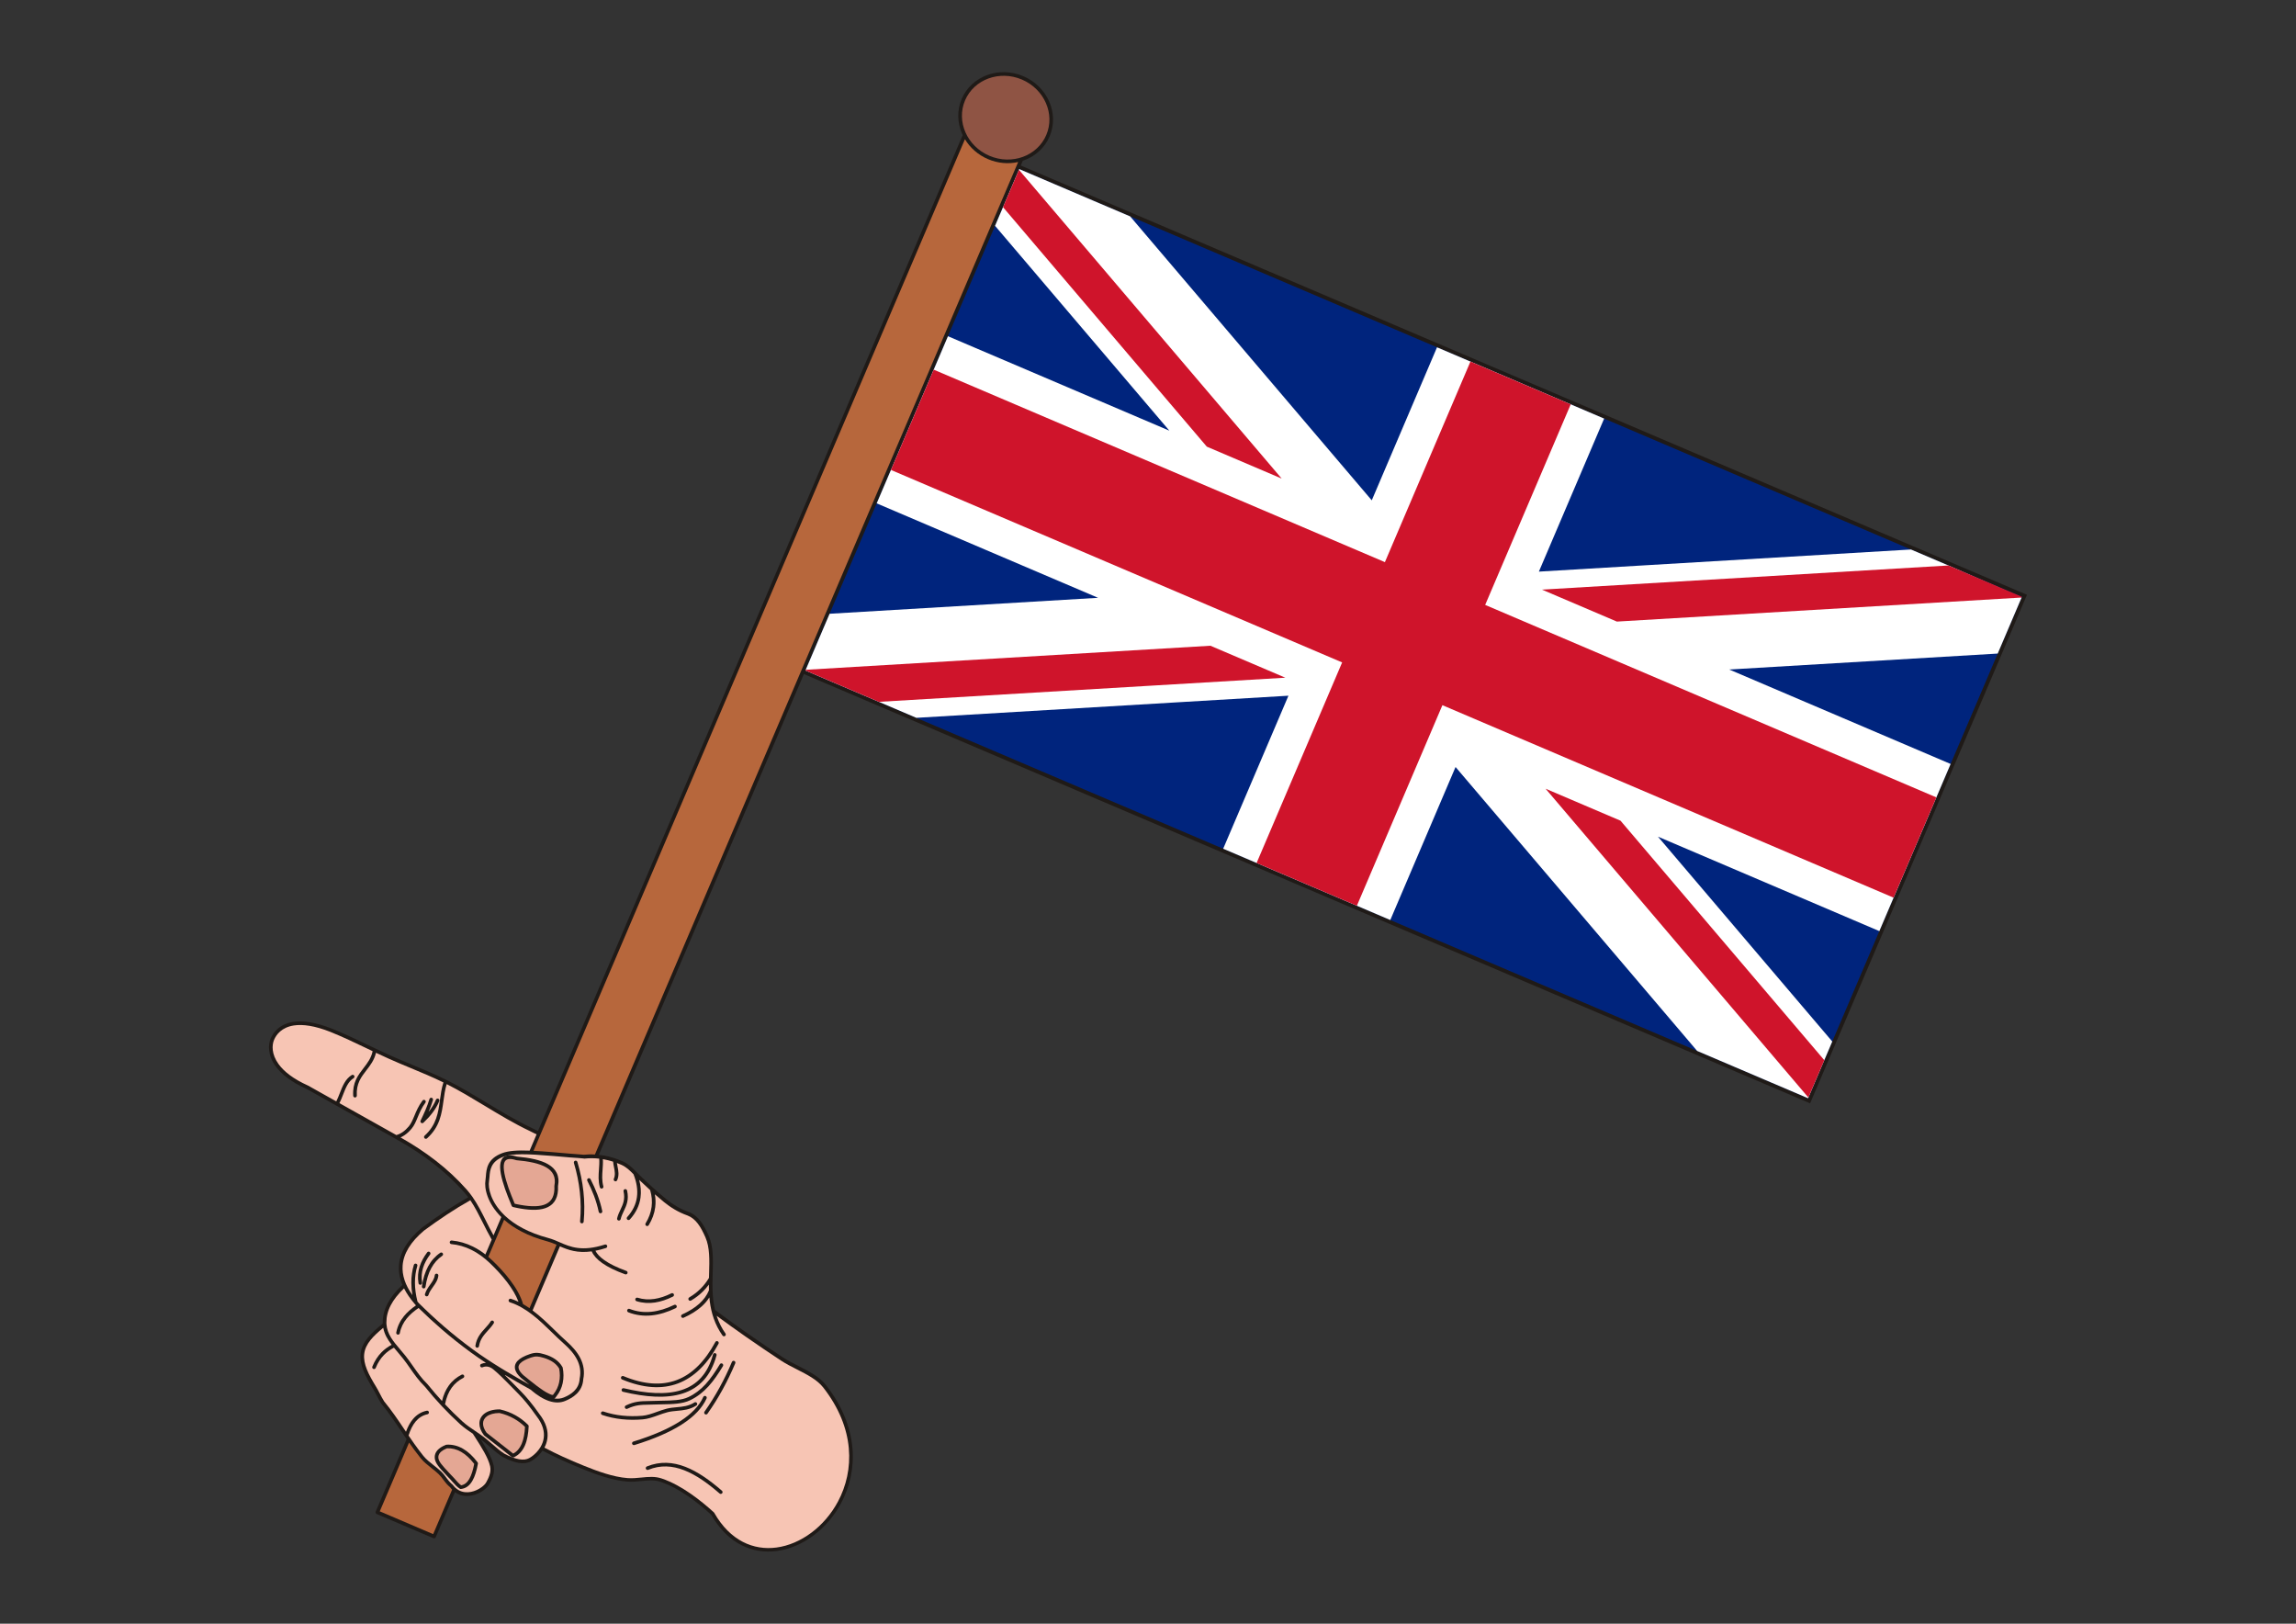 <?xml version='1.0' encoding='utf-8'?>
<svg xmlns="http://www.w3.org/2000/svg" width="297mm" height="210mm"  
     style="shape-rendering:geometricPrecision; text-rendering:geometricPrecision; image-rendering:optimizeQuality; fill-rule:evenodd; clip-rule:evenodd" viewBox="0 0 297 210" preserveAspectRatio="xMidYMid meet"><rect x="0" y="0" width="297" height="210" fill="#333333" stroke="none"/> <defs> <style type="text/css">  .fil6 {fill:white} .fil5 {fill:#00247D} .fil7 {fill:#CF142B} .fil0 {fill:#1F1A17;fill-rule:nonzero} .fil1 {fill:#8F5444;fill-rule:nonzero} .fil3 {fill:#B7673C;fill-rule:nonzero} .fil2 {fill:#F7C5B4;fill-rule:nonzero} .fil4 {fill:#E4A794;fill-rule:nonzero}  </style> </defs> <g id="Warstwa_x0020_1">  <g id="_289806536"> <path id="_110498088" class="fil0" d="M132.375 9.857c1.567,0.668 2.731,1.872 3.346,3.279 0.617,1.411 0.683,3.025 0.051,4.507 -0.633,1.483 -1.843,2.553 -3.289,3.084 -0.06,0.022 -0.12,0.043 -0.18,0.063l-0.086 0.201 -0.178 0.417 130.161 55.518 -28.053 65.77 -130.161 -55.518 -26.523 62.182c0.228,0.023 0.453,0.055 0.675,0.094 0.834,0.147 1.635,0.403 2.409,0.743 0.733,0.322 1.235,0.822 1.758,1.354 0.003,0.003 0.006,0.006 0.009,0.01l0.033 0.033c0.141,0.144 0.285,0.29 0.435,0.435 0.513,0.494 1.056,1.008 1.629,1.528 0.571,0.518 1.166,1.036 1.782,1.537 0.402,0.327 0.835,0.636 1.311,0.915 0.473,0.277 0.993,0.525 1.572,0.732 0.006,0.002 0.012,0.005 0.018,0.007 0.631,0.243 1.122,0.658 1.535,1.195 0.405,0.527 0.733,1.167 1.045,1.875 0.617,1.397 0.568,3.071 0.517,4.85 -0.006,0.218 -0.013,0.438 -0.018,0.659l0 0.004 0 0.001c-0.012,0.514 -0.017,1.034 -0.001,1.555 0,0.004 0.001,0.008 0.001,0.013 0.015,0.444 0.046,0.889 0.103,1.33 0.051,0.397 0.121,0.794 0.216,1.19 1.404,1.046 2.829,2.072 4.273,3.08 1.472,1.029 2.967,2.041 4.48,3.038 0.616,0.406 1.324,0.766 2.033,1.127 1.355,0.689 2.71,1.378 3.567,2.466l-0.001 0 0.001 0.001c4.298,5.49 4.167,11.127 1.968,15.255 -0.903,1.695 -2.155,3.136 -3.592,4.207 -1.441,1.074 -3.071,1.779 -4.726,1.999 -3.125,0.416 -6.325,-0.892 -8.497,-4.687 -0.806,-0.733 -1.813,-1.581 -2.929,-2.353 -1.123,-0.777 -2.358,-1.477 -3.611,-1.903 -0.798,-0.272 -1.606,-0.19 -2.453,-0.105 -0.594,0.06 -1.207,0.121 -1.862,0.073 -0.979,-0.072 -2.011,-0.312 -3.001,-0.615 -0.982,-0.301 -1.92,-0.664 -2.719,-0.986 -0.957,-0.386 -1.895,-0.785 -2.807,-1.203 -0.844,-0.387 -1.66,-0.786 -2.442,-1.201 -0.287,0.42 -0.632,0.764 -0.959,1.021 -0.19,0.15 -0.376,0.272 -0.541,0.363 -0.433,0.238 -0.962,0.305 -1.587,0.201 -0.593,-0.099 -1.277,-0.354 -2.053,-0.766 -0.01,-0.004 -0.019,-0.009 -0.028,-0.015 -0.599,-0.385 -1.135,-0.852 -1.673,-1.319 -0.349,-0.304 -0.7,-0.609 -1.052,-0.88 -0.038,-0.03 -0.077,-0.059 -0.116,-0.088 0.782,1.238 1.461,2.391 1.694,3.42 0.219,0.968 -0.261,1.856 -0.552,2.394l-0.005 0.009c-0.134,0.247 -0.387,0.521 -0.716,0.766 -0.421,0.313 -0.976,0.586 -1.573,0.702 -0.608,0.118 -1.261,0.075 -1.865,-0.252 -0.1,-0.054 -0.198,-0.116 -0.294,-0.185l-2.486 5.829c-0.051,0.119 -0.188,0.175 -0.307,0.124l-7.337 -3.129c-0.119,-0.051 -0.175,-0.189 -0.124,-0.308l3.997 -9.37c-0.066,-0.097 -0.132,-0.194 -0.198,-0.29l-0.008 -0.011c-0.154,-0.227 -0.307,-0.455 -0.46,-0.682 -0.814,-1.21 -1.628,-2.419 -2.606,-3.609l0 -0c-0.006,-0.007 -0.011,-0.015 -0.017,-0.023 -0.232,-0.363 -0.417,-0.719 -0.598,-1.069 -0.152,-0.293 -0.302,-0.581 -0.47,-0.856 -0.483,-0.788 -0.919,-1.548 -1.217,-2.295 -0.304,-0.764 -0.462,-1.509 -0.373,-2.245 0.091,-0.753 0.42,-1.41 0.941,-2.051 0.487,-0.599 1.141,-1.181 1.923,-1.815 -0.002,-0.042 -0.003,-0.084 -0.003,-0.126 -0.006,-0.82 0.191,-1.647 0.63,-2.483 0.414,-0.789 1.042,-1.585 1.915,-2.392 -0.359,-0.857 -0.508,-1.702 -0.447,-2.535 0.125,-1.69 1.112,-3.313 2.963,-4.869 0.004,-0.003 0.008,-0.006 0.012,-0.009l-0.001 -0.001c0.954,-0.701 1.947,-1.401 2.985,-2.086 0.964,-0.635 1.962,-1.252 2.996,-1.833 -0.171,-0.232 -0.351,-0.457 -0.543,-0.674 -1.211,-1.37 -2.541,-2.594 -3.967,-3.7 -1.429,-1.108 -2.953,-2.097 -4.548,-2.997l-0 0.001 -11.844 -6.642c-2.049,-0.919 -3.288,-1.946 -4.002,-2.925 -1.063,-1.458 -0.972,-2.821 -0.644,-3.602 0.33,-0.785 1.137,-1.879 2.941,-2.147 1.182,-0.176 2.799,0.008 5.002,0.885l0.002 0.001 0 -0.001c1.607,0.65 3.103,1.367 4.618,2.092 0.323,0.155 0.647,0.31 0.974,0.466 0.005,0.002 0.01,0.005 0.015,0.007 0.614,0.291 1.237,0.584 1.882,0.874 0.902,0.406 1.868,0.807 2.841,1.211 1.436,0.597 2.887,1.2 4.237,1.863l0.214 0.105 0.001 0 0.003 0.002 0.004 0.002 0.001 0 0.004 0.002 0.001 0 0.01 0.005c0.102,0.051 0.171,0.085 0.198,0.099 1.706,0.866 3.335,1.849 4.967,2.834 1.913,1.155 3.829,2.312 5.856,3.272 0.309,0.146 0.431,0.213 0.513,0.258 0.079,0.043 0.115,0.063 0.295,0.132l54.937 -128.798c-0.028,-0.058 -0.054,-0.115 -0.08,-0.174 -0.617,-1.411 -0.683,-3.025 -0.051,-4.507 0.633,-1.483 1.843,-2.553 3.289,-3.084 1.44,-0.529 3.115,-0.522 4.681,0.146z"/> <path id="_106131712" class="fil1" d="M135.292 13.323c-0.569,-1.3 -1.647,-2.415 -3.1,-3.034 -1.452,-0.619 -3.003,-0.626 -4.336,-0.137 -1.328,0.488 -2.439,1.469 -3.019,2.827 -0.58,1.359 -0.518,2.84 0.049,4.136 0.569,1.3 1.648,2.415 3.1,3.034 1.453,0.62 3.003,0.626 4.337,0.137 1.328,-0.488 2.439,-1.468 3.019,-2.827 0.58,-1.359 0.518,-2.84 -0.049,-4.136z"/> <path id="_106130248" class="fil2" d="M52.518 185.173c0.235,-0.652 0.533,-1.206 0.907,-1.645 0.47,-0.554 1.056,-0.924 1.779,-1.076 0.127,-0.026 0.251,0.055 0.277,0.182 0.026,0.127 -0.055,0.251 -0.182,0.277 -0.614,0.13 -1.114,0.446 -1.517,0.92 -0.397,0.467 -0.703,1.086 -0.934,1.831 0.234,0.345 0.471,0.688 0.713,1.029l0.003 0.004 0.036 0.05 0.013 0.018 0.01 0.014 0.003 0.004c0.323,0.452 0.657,0.903 1.014,1.352l0.001 0.001 0.028 0.036 0.004 0.005 0.01 0.013 0.015 0.018 0.008 0.01 0.007 0.009 0.015 0.018 0.011 0.014 0.003 0.004 0.029 0.037c0.357,0.444 0.823,0.811 1.306,1.192l0.015 0.012 0 0 0.015 0.012 0.001 0 0.015 0.012 0.001 0 0.015 0.012 0.001 0.001 0.014 0.011 0.001 0.001 0.014 0.011 0.001 0.001 0.014 0.011 0.002 0.001 0.029 0.023 0.002 0.002 0.029 0.023 0.002 0.002 0.013 0.01 0.003 0.002 0.013 0.01 0.003 0.002 0.013 0.01 0.003 0.002 0.028 0.022 0.003 0.003 0.012 0.009 0.016 0.013 0.004 0.003 0.012 0.009 0.004 0.003 0.011 0.009 0.004 0.004 0.031 0.025 0.011 0.009 0.005 0.004 0.011 0.009 0.005 0.004c0.031,0.025 0.063,0.051 0.094,0.077l0.009 0.007 0.007 0.006 0.016 0.013 0.009 0.007 0.007 0.006c0.158,0.131 0.316,0.268 0.47,0.413 0.005,0.004 0.009,0.008 0.014,0.012 0.238,0.225 0.432,0.484 0.629,0.749l0.023 0.03 0 0 0.023 0.03 0 0.001 0.011 0.015 0 0 0.011 0.015 0 0.001 0.011 0.015 0.001 0.001 0.021 0.027 0.002 0.002 0.001 0.001 0.002 0.002c0.034,0.045 0.068,0.089 0.102,0.134l0.001 0.002 0.011 0.013 0.001 0.002 0.046 0.058 0.002 0.002 0.01 0.013 0.002 0.002 0.01 0.013 0.002 0.002 0.022 0.027 0.002 0.003 0.01 0.012 0.002 0.003 0.01 0.012 0.002 0.003 0.01 0.012 0.002 0.003 0.01 0.012 0.002 0.003 0.01 0.012 0.012 0.014 0.003 0.003 0.01 0.012 0.003 0.003 0.01 0.011 0.003 0.003 0.01 0.011 0.003 0.003 0.01 0.011 0.003 0.003 0.01 0.011 0.003 0.003 0.01 0.011 0.003 0.003 0.01 0.011c0.013,0.014 0.026,0.028 0.039,0.042l0.003 0.004 0.01 0.01 0.004 0.004 0.01 0.01 0.004 0.004 0.01 0.01 0.004 0.004 0.01 0.01 0.004 0.004 0.01 0.01 0.013 0.013 0.004 0.004 0.01 0.009 0.014 0.013 0.004 0.004 0.009 0.009 0.004 0.004 0.009 0.009 0.004 0.004 0.009 0.009 0.014 0.013 0.005 0.004 0.009 0.008 0.014 0.013 0.005 0.004 0.009 0.008 0.005 0.004 0.009 0.008 0.005 0.004 0.009 0.008 0.005 0.004 0.001 0.001 0.027 0.022 0.001 0.001 0.009 0.007 0.062 0.057 0 0 0.007 0.009 0.002 0.002 0.003 0.003 0.003 0.004 0.003 0.003 0.002 0.003 0 0.001 0.003 0.003 0.003 0.004 0.003 0.003 0.003 0.003 0.001 0.001 0.002 0.002 0.003 0.004 0.003 0.003 0.003 0.003 0.005 0.007 0.003 0.003c0.041,0.053 0.085,0.104 0.129,0.154 0.038,0.042 0.075,0.081 0.111,0.117l0.003 0.003 0.002 0.002 0.001 0.001 0.002 0.003 0.008 0.008 0.002 0.001 0.001 0.001 0 0 0.01 0.009 0.001 0.001 0.029 0.027c0.007,0.006 0.014,0.012 0.02,0.019 0.142,0.129 0.29,0.233 0.441,0.315 0.498,0.269 1.043,0.303 1.554,0.204 0.523,-0.102 1.011,-0.343 1.382,-0.618 0.274,-0.204 0.48,-0.422 0.582,-0.611l0.005 -0.009c0.26,-0.48 0.688,-1.273 0.508,-2.069 -0.251,-1.109 -1.094,-2.431 -2.002,-3.853 -0.192,-0.301 -0.074,-0.114 -0.233,-0.363 -0.569,-0.382 -1.138,-0.767 -1.659,-1.242 -0.795,-0.725 -1.574,-1.49 -2.333,-2.299 -0.756,-0.804 -1.493,-1.651 -2.21,-2.542 -0.77,-0.744 -1.36,-1.588 -1.93,-2.403 -0.299,-0.428 -0.592,-0.847 -0.907,-1.244 -0.248,-0.312 -0.48,-0.584 -0.704,-0.848 -0.159,-0.187 -0.315,-0.37 -0.465,-0.552 -0.467,0.245 -0.9,0.548 -1.283,0.939 -0.427,0.436 -0.793,0.983 -1.075,1.683 -0.048,0.12 -0.185,0.178 -0.305,0.13 -0.12,-0.048 -0.178,-0.185 -0.13,-0.305 0.307,-0.761 0.707,-1.359 1.175,-1.837 0.397,-0.406 0.843,-0.723 1.32,-0.983 -0.522,-0.676 -0.934,-1.364 -1.086,-2.195 -0.657,0.542 -1.207,1.046 -1.621,1.555 -0.466,0.572 -0.759,1.154 -0.838,1.81 -0.079,0.652 0.065,1.323 0.342,2.017 0.284,0.711 0.71,1.452 1.182,2.224 0.177,0.288 0.33,0.585 0.486,0.885 0.176,0.34 0.356,0.686 0.568,1.02 0.99,1.205 1.807,2.42 2.624,3.635l0.195 0.289z"/> <path id="_106133824" class="fil3" d="M52.914 186.585l-3.788 8.882 6.906 2.946 2.454 -5.753 -0.031 -0.032 -0 -0 -0.001 -0.002 -0.003 -0.003 -0.002 -0.002 -0.001 -0.002 -0.003 -0.003 0 0 -0.001 -0.002 -0.001 -0.001 -0.001 -0.002c-0.016,-0.017 -0.031,-0.033 -0.046,-0.05 -0.041,-0.045 -0.081,-0.093 -0.122,-0.144l-0.003 -0.004 -0.001 -0.001 -0.004 -0.006 -0.003 -0.004 -0.003 -0.004 -0.003 -0.004 -0.002 -0.003 -0.001 -0.001 -0.003 -0.004 -0.001 -0.001 -0.005 -0.006 -0.003 -0.004 -0.002 -0.002 -0.001 -0.002 -0.003 -0.004 -0.003 -0.004 -0.003 -0.004 -0.017 -0.022 -0.017 -0.013 -0 0 -0.017 -0.014 -0 0 -0.017 -0.014 0 -0 -0.017 -0.014 -0 -0 -0.016 -0.014 0 -0 -0.016 -0.014 -0 -0 -0.016 -0.014 0 0 -0.016 -0.014 -0 -0 -0.016 -0.014 -0 -0 -0.016 -0.014 -0 -0 -0.015 -0.014 -0 -0 -0.015 -0.014 0 -0 -0.015 -0.015 0 0 -0.015 -0.014 -0 -0 -0.015 -0.015 -0 -0 -0.015 -0.015 -0 -0 -0.015 -0.015 0 0 -0.015 -0.015 -0 -0 -0.015 -0.015 -0 -0 -0.014 -0.015 -0 0 -0.015 -0.015 0 -0 -0.014 -0.015 0 -0 -0.014 -0.015 -0 -0 -0.014 -0.015 -0 -0 -0.014 -0.015 0 -0 -0.014 -0.015 0 -0 -0.014 -0.015 0 -0 -0.014 -0.015 0 -0 -0.014 -0.015 0 0 -0.013 -0.015 -0 -0 -0.013 -0.015 0 0 -0.013 -0.015 0 -0 -0.013 -0.016 -0 0 -0.013 -0.016 -0 -0 -0.013 -0.016 -0 0 -0.013 -0.016 -0 -0 -0.013 -0.016 0 -0 -0.013 -0.016 0 0 -0.013 -0.016 0 0 -0.013 -0.016 -0 0 -0.013 -0.016 0 -0 -0.013 -0.016 0 0 -0.013 -0.016 0 0 -0.013 -0.016 -0 -0 -0.013 -0.016 -0.013 -0.016 -0.013 -0.016 -0.012 -0.016 -0.012 -0.016 -0.012 -0.016 -0.012 -0.016 -0.012 -0.016 -0.012 -0.016 -0.012 -0.016 -0.012 -0.016 -0.012 -0.016 -0.012 -0.016 -0.012 -0.016 -0.012 -0.016 -0.012 -0.016 -0.012 -0.016 -0.012 -0.016 -0.012 -0.016 -0.012 -0.016c-0.187,-0.25 -0.37,-0.495 -0.574,-0.688 -0.004,-0.004 -0.008,-0.008 -0.011,-0.012l-0.015 -0.014 -0.003 -0.002 -0.026 -0.025 -0.003 -0.003 -0.026 -0.024 -0.003 -0.003 -0.026 -0.024 -0.004 -0.003 -0.026 -0.023 -0.004 -0.004 -0.011 -0.009 -0.004 -0.004 -0.01 -0.009 -0.004 -0.004 -0.01 -0.009 -0.005 -0.004 -0.01 -0.009 -0.005 -0.004 -0.01 -0.009 -0.005 -0.005 -0.01 -0.009 -0.005 -0.005 -0.009 -0.008 -0.006 -0.005 -0.009 -0.008 -0.006 -0.005 -0.009 -0.008 -0.015 -0.013 -0.006 -0.005 -0.001 -0.001 -0.044 -0.038 -0.008 -0.007 -0.007 -0.006 -0.008 -0.007 -0.007 -0.006 -0.008 -0.007 -0.007 -0.006 -0.015 -0.013 -0.007 -0.006 -0.008 -0.007 -0.007 -0.006 -0.008 -0.007 -0.007 -0.006 -0.008 -0.007 -0.007 -0.006 -0.008 -0.007 -0.007 -0.005 -0.009 -0.007 -0.006 -0.005 -0.009 -0.007 -0.006 -0.005 -0.009 -0.007 -0.006 -0.005 -0.009 -0.008 -0.006 -0.005 -0.009 -0.008 -0.006 -0.005 -0.01 -0.008c-0.056,-0.046 -0.113,-0.091 -0.169,-0.136l-0.003 -0.003 -0.012 -0.01 -0.003 -0.002 -0.012 -0.01 -0.003 -0.002 -0.013 -0.01 -0.003 -0.002 -0.013 -0.01 -0.002 -0.002 -0.013 -0.01 -0.002 -0.002 -0.013 -0.01 -0.002 -0.002 -0.013 -0.011 -0.014 -0.011 -0.002 -0.002 -0.002 -0.001 -0.001 -0.001 -0.028 -0.022 -0.001 -0.001 -0.014 -0.011 -0.001 -0.001 -0.014 -0.011 -0.001 -0.001 -0.015 -0.011 -0.001 -0.001 -0.015 -0.012 -0 -0 -0.015 -0.012 -0 -0 -0.015 -0.012c-0.505,-0.399 -0.993,-0.784 -1.381,-1.266l-0.015 -0.018 -0.014 -0.018 -0.005 -0.006 -0.009 -0.011 -0.015 -0.018c-0.514,-0.642 -0.983,-1.287 -1.433,-1.934z"/> <path id="_106132624" class="fil4" d="M72.325 178.793c0.132,-0.603 0.115,-1.216 0.006,-1.788 -0.197,-0.336 -0.465,-0.612 -0.792,-0.837 -0.345,-0.237 -0.757,-0.419 -1.223,-0.557 -0.328,-0.097 -0.583,-0.16 -0.827,-0.171 -0.238,-0.011 -0.477,0.026 -0.784,0.129 -0.686,0.23 -1.159,0.484 -1.419,0.765 -0.106,0.114 -0.173,0.231 -0.202,0.351 -0.028,0.117 -0.02,0.241 0.024,0.372 0.08,0.24 0.275,0.504 0.585,0.793 0.62,0.508 1.234,1.007 1.778,1.415 0.55,0.412 1.048,0.749 1.449,0.941l0.042 0.02c0.308,0.148 0.533,0.256 0.608,0.135 0.007,-0.014 0.016,-0.028 0.027,-0.041 0.383,-0.478 0.613,-0.999 0.729,-1.526z"/> <path id="_106133704" class="fil2" d="M69.892 187.189c0.003,-0.005 0.006,-0.011 0.01,-0.016 0.116,-0.191 0.216,-0.398 0.294,-0.618 0.259,-0.737 0.259,-1.638 -0.304,-2.66 -0.136,-0.247 -0.305,-0.502 -0.512,-0.764 -0.004,-0.006 -0.009,-0.012 -0.013,-0.018 -0.445,-0.634 -0.853,-1.172 -1.23,-1.634 -0.375,-0.459 -0.724,-0.847 -1.054,-1.18 -0.152,-0.154 -0.444,-0.451 -0.732,-0.746 -0.52,-0.53 -1.018,-1.04 -1.48,-1.486l-0.004 -0.004c-0.393,-0.381 -0.759,-0.716 -1.087,-0.98 -0.222,-0.179 -0.452,-0.286 -0.68,-0.327 -0.228,-0.04 -0.455,-0.013 -0.669,0.078 -0.119,0.051 -0.257,-0.005 -0.307,-0.124 -0.051,-0.119 0.005,-0.257 0.124,-0.308 0.198,-0.084 0.404,-0.13 0.612,-0.134 -0.679,-0.447 -1.338,-0.901 -1.973,-1.365 -1.311,-0.958 -2.545,-1.944 -3.716,-2.953 -1.058,-0.911 -2.063,-1.84 -3.026,-2.784 -0.583,0.398 -1.105,0.835 -1.52,1.344 -0.444,0.544 -0.766,1.17 -0.907,1.916 -0.024,0.127 -0.146,0.211 -0.274,0.187 -0.127,-0.024 -0.211,-0.146 -0.187,-0.274 0.157,-0.831 0.513,-1.526 1.005,-2.127 0.427,-0.522 0.957,-0.973 1.546,-1.382 -0.066,-0.073 -0.13,-0.146 -0.192,-0.219 -0.006,-0.006 -0.011,-0.012 -0.016,-0.019 -0.564,-0.661 -1.008,-1.315 -1.334,-1.962 -0.776,0.734 -1.336,1.453 -1.707,2.16 -0.402,0.765 -0.582,1.519 -0.577,2.264 0.001,0.071 0.004,0.141 0.008,0.21l0.001 0.006 0.001 0.009c0.093,1.28 0.888,2.215 1.79,3.275 0.241,0.283 0.489,0.575 0.715,0.859 0.315,0.396 0.617,0.828 0.924,1.268 0.558,0.799 1.137,1.627 1.882,2.344 0.009,0.008 0.017,0.017 0.024,0.027 0.602,0.748 1.218,1.465 1.848,2.151 0.193,-0.804 0.488,-1.457 0.867,-1.988 0.453,-0.633 1.02,-1.091 1.671,-1.421 0.115,-0.059 0.257,-0.012 0.316,0.103 0.059,0.116 0.013,0.257 -0.102,0.316 -0.587,0.298 -1.098,0.709 -1.502,1.275 -0.392,0.549 -0.688,1.247 -0.861,2.133 0.736,0.781 1.49,1.522 2.263,2.226 0.507,0.462 1.071,0.841 1.632,1.218 0.01,0.006 0.02,0.012 0.029,0.02 0.366,0.246 0.731,0.492 1.082,0.762 0.379,0.291 0.727,0.594 1.074,0.896 0.525,0.457 1.049,0.913 1.613,1.276 0.729,0.387 1.365,0.625 1.909,0.716 0.518,0.086 0.946,0.036 1.284,-0.15 0.143,-0.079 0.306,-0.186 0.477,-0.32 0.335,-0.264 0.691,-0.628 0.965,-1.075z"/> <path id="_106131784" class="fil2" d="M58.387 160.905c-0.129,-0.012 -0.224,-0.126 -0.212,-0.254 0.012,-0.129 0.126,-0.224 0.254,-0.212 0.949,0.088 1.865,0.35 2.748,0.786 0.55,0.272 1.087,0.611 1.611,1.018l0.819 -1.919c-0.42,-0.729 -0.794,-1.474 -1.16,-2.202 -0.51,-1.015 -1.003,-1.996 -1.606,-2.89 -1.043,0.585 -2.045,1.203 -3.011,1.839 -1.019,0.672 -2.007,1.369 -2.964,2.072 -1.741,1.468 -2.67,2.979 -2.784,4.534 -0.091,1.236 0.331,2.513 1.266,3.829 -0.094,-0.561 -0.14,-1.1 -0.141,-1.618 -0.001,-0.82 0.111,-1.583 0.327,-2.296 0.037,-0.124 0.168,-0.194 0.292,-0.156 0.124,0.038 0.194,0.168 0.156,0.292 -0.203,0.669 -0.308,1.387 -0.307,2.16 0.001,0.759 0.107,1.574 0.327,2.449 0.058,0.068 0.118,0.136 0.179,0.204 1.044,1.037 2.139,2.056 3.297,3.054 1.16,0.999 2.384,1.977 3.687,2.929 1.147,0.839 2.373,1.645 3.659,2.433 0.17,0.104 0.34,0.208 0.512,0.311l0.009 0.005c1.013,0.611 2.058,1.211 3.128,1.808 -0.354,-0.281 -0.715,-0.575 -1.077,-0.871 -0.007,-0.006 -0.014,-0.012 -0.021,-0.019 -0.367,-0.343 -0.604,-0.672 -0.71,-0.988 -0.073,-0.217 -0.085,-0.427 -0.037,-0.629 0.047,-0.199 0.153,-0.387 0.316,-0.562 0.313,-0.338 0.851,-0.634 1.614,-0.889 0.366,-0.122 0.657,-0.167 0.955,-0.152 0.291,0.014 0.576,0.083 0.937,0.19 0.512,0.151 0.969,0.354 1.357,0.621 0.395,0.272 0.717,0.61 0.953,1.025 0.013,0.023 0.021,0.046 0.026,0.071l0.001 -0c0.127,0.64 0.149,1.332 -0.001,2.015 -0.129,0.589 -0.385,1.171 -0.811,1.707 -0.08,0.14 -0.169,0.225 -0.267,0.27 0.448,0.068 0.858,0.021 1.232,-0.133 0.421,-0.173 0.92,-0.427 1.319,-0.818 0.387,-0.379 0.684,-0.892 0.722,-1.595l0 0c0.001,-0.011 0.002,-0.023 0.004,-0.034 0.18,-0.895 0.037,-1.692 -0.327,-2.423 -0.372,-0.746 -0.975,-1.426 -1.704,-2.071 -0.524,-0.462 -1.034,-0.959 -1.552,-1.464 -1.6,-1.56 -3.283,-3.199 -5.451,-3.905 -0.123,-0.04 -0.191,-0.172 -0.15,-0.296 0.04,-0.123 0.172,-0.191 0.295,-0.151 0.337,0.11 0.661,0.24 0.975,0.388 -0.319,-0.855 -0.843,-1.706 -1.437,-2.494 -0.724,-0.96 -1.551,-1.824 -2.244,-2.49 -0.777,-0.745 -1.583,-1.325 -2.419,-1.738 -0.832,-0.411 -1.692,-0.658 -2.582,-0.74z"/> <path id="_106132432" class="fil2" d="M68.513 148.818l0.901 -2.112c-0.195,-0.075 -0.239,-0.099 -0.337,-0.152 -0.078,-0.043 -0.194,-0.106 -0.487,-0.245 -2.052,-0.972 -3.977,-2.134 -5.898,-3.294 -1.619,-0.978 -3.236,-1.953 -4.909,-2.804 -0.217,0.699 -0.316,1.419 -0.414,2.14 -0.23,1.686 -0.461,3.373 -2.127,4.876 -0.096,0.087 -0.245,0.079 -0.331,-0.017 -0.087,-0.096 -0.079,-0.245 0.017,-0.331 1.539,-1.389 1.758,-2.989 1.977,-4.59 0.105,-0.768 0.21,-1.536 0.453,-2.291l-0.031 -0.016c-1.323,-0.65 -2.775,-1.254 -4.212,-1.851 -0.965,-0.401 -1.924,-0.799 -2.852,-1.217 -0.551,-0.248 -1.091,-0.499 -1.627,-0.753 -0.221,0.948 -0.731,1.607 -1.24,2.265 -0.668,0.864 -1.335,1.726 -1.241,3.268 0.008,0.129 -0.091,0.24 -0.22,0.248 -0.129,0.008 -0.24,-0.091 -0.248,-0.22 -0.104,-1.716 0.616,-2.648 1.338,-3.582 0.495,-0.64 0.99,-1.281 1.177,-2.186 -0.275,-0.131 -0.549,-0.262 -0.822,-0.393 -1.498,-0.717 -2.978,-1.426 -4.593,-2.08l0 -0.001c-2.114,-0.842 -3.649,-1.02 -4.759,-0.855 -1.588,0.236 -2.292,1.185 -2.578,1.864 -0.282,0.67 -0.351,1.852 0.591,3.145 0.671,0.921 1.851,1.892 3.818,2.775 0.01,0.004 0.02,0.009 0.03,0.014l3.609 2.024c0.165,-0.325 0.305,-0.684 0.445,-1.043 0.36,-0.925 0.72,-1.85 1.55,-2.361 0.111,-0.068 0.255,-0.033 0.323,0.077 0.068,0.111 0.033,0.255 -0.077,0.323 -0.698,0.429 -1.029,1.279 -1.36,2.129 -0.146,0.376 -0.292,0.752 -0.473,1.103l7.362 4.128c0.283,-0.076 0.55,-0.203 0.804,-0.376 0.285,-0.194 0.553,-0.447 0.807,-0.749 0.304,-0.362 0.499,-0.833 0.717,-1.356 0.252,-0.608 0.533,-1.284 1.051,-1.98 0.077,-0.104 0.224,-0.126 0.328,-0.049 0.104,0.077 0.126,0.224 0.049,0.328 -0.483,0.649 -0.752,1.297 -0.995,1.881 -0.232,0.558 -0.44,1.06 -0.79,1.477 -0.281,0.335 -0.581,0.616 -0.902,0.835 -0.169,0.116 -0.345,0.214 -0.526,0.294 1.591,0.901 3.11,1.889 4.534,2.993 1.448,1.123 2.8,2.366 4.032,3.76 0.261,0.295 0.5,0.604 0.724,0.922l0 0 0.003 0.005 0.002 0.002 0.002 0.003c0.675,0.963 1.206,2.022 1.757,3.118 0.307,0.611 0.62,1.234 0.973,1.867l1.009 -2.365c-1.819,-1.799 -2.231,-3.754 -2.048,-4.787 0.025,-0.138 0.036,-0.301 0.049,-0.478 0.07,-0.959 0.166,-2.285 2.123,-3.011 0.823,-0.306 1.942,-0.381 3.543,-0.321z"/> <path id="_106132240" class="fil2" d="M75.525 149.832l-0.032 -0.003 0 0 -0.032 -0.003 -0 0 -0.032 -0.003 -0 0 -0.032 -0.003 -0 0 -0.031 -0.003 -0.001 0 -0.031 -0.003 -0 0 -0.031 -0.003 -0.001 0 -0.216 -0.018 -0.001 0 -0.029 -0.003 -0.001 -0 -0.029 -0.003 -0.001 -0 -0.029 -0.003 -0.001 -0 -0.029 -0.003 -0.001 0 -0.029 -0.003 -0.001 -0 -0.029 -0.002 -0.001 0 -0.028 -0.003 -0.001 -0 -0.029 -0.003 -0.001 -0 -0.028 -0.003 -0.001 -0 -0.028 -0.002 -0.001 -0 -0.028 -0.003 -0.001 -0 -0.028 -0.002 -0.001 -0 -0.028 -0.002 -0.001 -0 -0.028 -0.002 -0.002 -0 -0.027 -0.003 -0.001 -0 -0.027 -0.002 -0.001 -0 -0.027 -0.002 -0.002 -0 -0.027 -0.002 -0.002 -0 -0.027 -0.002 -0.002 -0 -0.027 -0.002 -0.002 -0 -0.027 -0.002 -0.028 -0.002 -0.002 -0 -0.026 -0.002 -0.002 -0 -0.026 -0.002 -0.002 -0 -0.026 -0.002 -0.002 -0 -0.026 -0.002 -0.002 -0 -0.026 -0.002 -0.002 -0 -0.026 -0.002 -0.002 -0 -0.026 -0.002 -0.002 -0 -0.026 -0.002 -0.002 -0 -0.025 -0.002 -0.002 -0 -0.026 -0.002 -0.002 -0 -0.025 -0.002 -0.002 -0 -0.025 -0.002 -0.002 -0 -0.025 -0.002 -0.002 -0 -0.025 -0.002 -0.002 -0 -0.025 -0.002 -0.002 -0 -0.025 -0.002 -0.002 -0 -0.025 -0.002 -0.002 -0 -0.025 -0.002 -0.002 -0 -0.025 -0.002 -0.002 -0 -0.025 -0.002 -0.002 -0 -0.025 -0.002 -0.002 -0 -0.025 -0.002 -0.002 -0 -0.025 -0.002 -0.002 -0 -0.025 -0.002 -0.002 -0 -0.025 -0.002 -0.002 -0 -0.025 -0.002 -0.002 -0 -0.024 -0.002 -0.002 -0 -0.024 -0.002 -0.002 -0 -0.097 -0.009 -0.097 -0.009 -0.021 -0.002 -0.075 -0.006 -0.095 -0.008 -0.043 -0.004 -0.21 -0.018 -0.029 -0.003 -0.093 -0.008 -0.489 -0.042 -0.055 -0.005 -0.088 -0.007 -0.055 -0.005 -0.033 -0.003 -0.345 -0.029 -0.008 -0.001 -0.329 -0.028 -0.046 -0.004c-3.26,-0.268 -5.168,-0.342 -6.341,0.093 -1.673,0.621 -1.757,1.773 -1.818,2.606 -0.014,0.192 -0.027,0.369 -0.055,0.526 -0.165,0.933 0.23,2.726 1.949,4.406 0.021,0.021 0.043,0.042 0.064,0.062 0.004,0.004 0.009,0.007 0.013,0.011l0.069 0.066c1.192,1.111 2.974,2.154 5.568,2.844 0.508,0.135 0.97,0.337 1.446,0.544l0.009 0.004 0.01 0.004 0.003 0.001 0.012 0.006c1.371,0.599 2.868,1.238 5.838,0.289 0.123,-0.039 0.255,0.029 0.294,0.152 0.039,0.123 -0.029,0.255 -0.152,0.294 -0.493,0.158 -0.948,0.274 -1.37,0.355 0.216,0.418 0.603,0.823 1.158,1.215 0.694,0.49 1.644,0.954 2.851,1.392 0.122,0.044 0.185,0.179 0.141,0.3 -0.044,0.122 -0.179,0.184 -0.3,0.14 -1.247,-0.453 -2.234,-0.936 -2.961,-1.449 -0.675,-0.476 -1.132,-0.983 -1.37,-1.518 -1.853,0.257 -3.035,-0.187 -4.109,-0.651l-3.537 8.291c1.022,0.755 1.944,1.653 2.84,2.526 0.518,0.505 1.028,1.002 1.535,1.45 0.773,0.683 1.414,1.408 1.815,2.212 0.406,0.814 0.566,1.705 0.369,2.706 -0.049,0.833 -0.401,1.442 -0.862,1.892 -0.451,0.441 -1.004,0.724 -1.468,0.915 -0.621,0.256 -1.313,0.271 -2.081,0.018 -0.737,-0.242 -1.547,-0.733 -2.436,-1.497 -1.121,-0.623 -2.216,-1.247 -3.271,-1.878l-0.014 0.032c0.432,0.422 0.893,0.892 1.371,1.38 0.192,0.196 0.39,0.398 0.732,0.744 0.333,0.337 0.692,0.736 1.084,1.216 0.387,0.473 0.802,1.021 1.251,1.66 0.221,0.281 0.404,0.556 0.552,0.826 0.638,1.159 0.634,2.19 0.335,3.04 -0.061,0.175 -0.136,0.342 -0.219,0.5 0.772,0.41 1.572,0.801 2.393,1.178 0.898,0.411 1.83,0.808 2.786,1.194 0.791,0.319 1.718,0.678 2.683,0.974 0.958,0.294 1.955,0.526 2.896,0.595 0.619,0.046 1.21,-0.014 1.783,-0.071 0.899,-0.09 1.756,-0.177 2.649,0.127 1.298,0.441 2.571,1.163 3.727,1.962 1.151,0.796 2.184,1.668 3.005,2.415 0.021,0.019 0.038,0.042 0.05,0.066 2.063,3.623 5.092,4.873 8.044,4.48 1.573,-0.209 3.128,-0.883 4.507,-1.911 1.383,-1.031 2.589,-2.418 3.458,-4.051 2.12,-3.982 2.24,-9.427 -1.923,-14.746l-0.001 0c-0.793,-1.006 -2.103,-1.672 -3.412,-2.337 -0.713,-0.363 -1.426,-0.726 -2.077,-1.154 -1.52,-1.002 -3.018,-2.017 -4.491,-3.045 -1.287,-0.899 -2.554,-1.808 -3.798,-2.727 0.023,0.072 0.048,0.144 0.073,0.216 0.249,0.705 0.593,1.398 1.067,2.069 0.074,0.105 0.049,0.251 -0.056,0.326 -0.105,0.074 -0.252,0.049 -0.326,-0.056 -0.503,-0.711 -0.867,-1.442 -1.128,-2.183 -0.261,-0.738 -0.421,-1.488 -0.518,-2.239 -0.022,-0.169 -0.04,-0.339 -0.055,-0.508 -0.269,0.428 -0.608,0.819 -1.008,1.177 -0.629,0.56 -1.411,1.039 -2.319,1.451 -0.118,0.053 -0.257,0.001 -0.31,-0.117 -0.053,-0.118 -0.001,-0.257 0.118,-0.31 0.865,-0.392 1.607,-0.846 2.199,-1.374 0.571,-0.509 1.002,-1.087 1.267,-1.748 -0.007,-0.247 -0.01,-0.493 -0.009,-0.739 -0.226,0.307 -0.474,0.595 -0.742,0.863 -0.458,0.456 -0.977,0.856 -1.559,1.199 -0.112,0.065 -0.255,0.028 -0.321,-0.084 -0.065,-0.112 -0.028,-0.255 0.084,-0.321 0.546,-0.322 1.035,-0.698 1.465,-1.127 0.416,-0.415 0.778,-0.88 1.085,-1.395 0.005,-0.202 0.011,-0.402 0.017,-0.601 0.05,-1.723 0.097,-3.345 -0.478,-4.648 -0.3,-0.679 -0.61,-1.289 -0.986,-1.778 -0.363,-0.472 -0.789,-0.834 -1.331,-1.043l-0.009 -0.003c-0.603,-0.216 -1.149,-0.477 -1.651,-0.771 -0.499,-0.292 -0.951,-0.615 -1.369,-0.955 -0.41,-0.334 -0.808,-0.672 -1.194,-1.011 0.102,0.57 0.117,1.131 0.045,1.683 -0.103,0.792 -0.382,1.562 -0.839,2.311 -0.067,0.111 -0.212,0.145 -0.322,0.078 -0.111,-0.067 -0.145,-0.212 -0.078,-0.322 0.422,-0.693 0.68,-1.401 0.774,-2.125 0.091,-0.705 0.028,-1.428 -0.189,-2.169 -0.49,-0.444 -0.964,-0.89 -1.418,-1.326 0.211,0.79 0.273,1.551 0.175,2.279 -0.137,1.02 -0.587,1.97 -1.377,2.844 -0.087,0.096 -0.235,0.103 -0.331,0.017 -0.096,-0.087 -0.103,-0.235 -0.017,-0.33 0.725,-0.801 1.135,-1.667 1.26,-2.593 0.124,-0.918 -0.034,-1.902 -0.446,-2.944 -0.48,-0.488 -0.945,-0.944 -1.582,-1.224 -0.186,-0.082 -0.374,-0.159 -0.564,-0.23 0.022,0.143 0.051,0.289 0.079,0.434 0.115,0.584 0.231,1.169 -0.047,1.797 -0.052,0.119 -0.191,0.172 -0.309,0.12 -0.118,-0.052 -0.172,-0.191 -0.12,-0.309 0.218,-0.493 0.117,-1.006 0.016,-1.518 -0.045,-0.229 -0.09,-0.458 -0.111,-0.696 -0.407,-0.13 -0.822,-0.234 -1.246,-0.309l-0.077 -0.013c0.025,0.484 -0.008,0.931 -0.04,1.371 -0.052,0.703 -0.102,1.387 0.101,2.139 0.034,0.125 -0.041,0.254 -0.166,0.287 -0.125,0.033 -0.254,-0.041 -0.287,-0.166 -0.223,-0.828 -0.17,-1.551 -0.115,-2.294 0.033,-0.454 0.067,-0.916 0.035,-1.404 -0.62,-0.07 -1.26,-0.076 -1.922,-0.007 -0.019,0.004 -0.04,0.004 -0.06,0.003z"/> <path id="_106132144" class="fil3" d="M131.725 20.951c-1.252,0.283 -2.625,0.184 -3.923,-0.37 -1.298,-0.554 -2.32,-1.476 -2.982,-2.576l-54.874 128.649c-0.003,0.007 -0.006,0.014 -0.009,0.021l-0.923 2.165c0.674,0.034 1.426,0.089 2.269,0.157l0.014 0.001 0.06 0.005 0.075 0.006 0.38 0.032 0.001 0 0.05 0.004 0.027 0.002 0.078 0.007 0.078 0.007 0.011 0.001 0.148 0.013 0.049 0.004 0.03 0.003 0.162 0.014 0.009 0.001 0.073 0.006 0.082 0.007 0.049 0.004 0.034 0.003 0.083 0.007 0.168 0.015 0.084 0.007 0.048 0.004 0.037 0.003 0.392 0.034 0.041 0.004 0.088 0.008 0.089 0.008 0.002 0 0.026 0.002 0.002 0 0.026 0.002 0.002 0 0.026 0.002 0.002 0 0.026 0.002 0.002 0 0.028 0.002 0.026 0.002 0.002 0 0.027 0.002 0.002 0 0.027 0.002 0.001 0 0.027 0.002 0.001 0 0.027 0.003 0.001 0 0.027 0.002 0.001 0 0.027 0.003 0.001 0 0.027 0.002 0.001 0 0.027 0.002 0.001 0 0.027 0.002 0.001 0 0.027 0.003 0.001 0 0.028 0.002 0.001 0 0.028 0.003 0.001 0 0.028 0.002 0.001 0 0.028 0.003 0.001 0 0.028 0.002 0.001 0 0.028 0.002 0.001 0 0.028 0.002 0.001 0 0.028 0.003 0.001 0 0.028 0.002 0.001 0 0.028 0.003 0.001 0 0.028 0.002 0.001 0 0.028 0.003 0.001 0 0.028 0.002 0 0 0.028 0.003 0.001 0 0.028 0.003 0 0 0.028 0.002 0 0 0.029 0.002 0 0 0.028 0.003 0 0 0.029 0.002 0 0 0.028 0.003 0 0 0.029 0.002 0 0 0.029 0.002 0 0 0.029 0.003 0 0 0.029 0.003 0 0 0.029 0.002 0 0 0.029 0.003 0 0 0.143 0.012 0 0 0.029 0.003 0 0 0.029 0.003 0 0 0.029 0.002 0 0 0.028 0.002 0 0 0.028 0.003 0 0 0.028 0.002 0 0 0.028 0.003 0 0 0.028 0.002 0 0 0.028 0.003 0 0 0.028 0.002 0 0 0.028 0.002 0 0 0.028 0.003 0 0 0.028 0.002 0 0 0.028 0.002 0 0 0.028 0.002 0 0 0.028 0.002 0 0 0.028 0.002c0.487,-0.05 0.962,-0.062 1.425,-0.04l26.597 -62.356 -0.001 -0 28.03 -65.715 0.001 0 0.128 -0.3z"/> <path id="_106131928" class="fil3" d="M65.211 157.756l-1.122 2.63c-0.003,0.009 -0.007,0.018 -0.012,0.027l-0.911 2.137 0.004 0.003c0.183,0.155 0.364,0.319 0.543,0.491 0.709,0.68 1.554,1.563 2.294,2.545 0.726,0.963 1.353,2.022 1.658,3.084 0.285,0.16 0.562,0.333 0.831,0.517l3.498 -8.2c-0.393,-0.17 -0.78,-0.329 -1.189,-0.438 -2.555,-0.68 -4.355,-1.698 -5.593,-2.796z"/> <path id="_106130584" class="fil0" d="M61.11 191.514c-0.354,0.608 -0.831,0.996 -1.488,1.062l0 -0c-0.048,0.005 -0.099,-0.005 -0.143,-0.032 -0.339,-0.203 -0.654,-0.561 -0.971,-0.921 -0.178,-0.203 -0.357,-0.406 -0.537,-0.576l0 0c-0.004,-0.004 -0.008,-0.008 -0.012,-0.012 -0.115,-0.125 -0.202,-0.219 -0.286,-0.309 -0.855,-0.92 -1.392,-1.497 -1.439,-2.162 -0.026,-0.369 0.088,-0.701 0.347,-0.996 0.24,-0.272 0.605,-0.506 1.1,-0.701 0.024,-0.01 0.05,-0.016 0.077,-0.018 0.739,-0.043 1.447,0.128 2.123,0.516 0.664,0.38 1.297,0.968 1.898,1.764l-0 0c0.038,0.051 0.056,0.116 0.043,0.183 -0.161,0.869 -0.382,1.633 -0.712,2.202z"/> <path id="_106132504" class="fil4" d="M59.653 192.099c0.449,-0.072 0.788,-0.368 1.051,-0.821 0.289,-0.496 0.488,-1.173 0.638,-1.949 -0.543,-0.702 -1.108,-1.222 -1.694,-1.557 -0.585,-0.335 -1.194,-0.487 -1.825,-0.457 -0.41,0.165 -0.706,0.353 -0.891,0.563 -0.171,0.194 -0.247,0.412 -0.23,0.652 0.035,0.5 0.528,1.031 1.315,1.876 0.098,0.106 0.201,0.216 0.284,0.306 0.19,0.18 0.376,0.392 0.561,0.602 0.269,0.306 0.536,0.61 0.793,0.785z"/> <path id="_106133392" class="fil0" d="M64.689 182.286c0.746,0.171 1.414,0.433 2.014,0.771 0.601,0.338 1.135,0.753 1.615,1.229 0.049,0.048 0.071,0.113 0.069,0.176l0 0c-0.043,0.938 -0.182,1.779 -0.475,2.463 -0.304,0.71 -0.772,1.251 -1.463,1.562 -0.084,0.038 -0.179,0.021 -0.246,-0.034l-3.565 -2.791c-0.017,-0.013 -0.031,-0.028 -0.043,-0.044l-0 0c-0.396,-0.526 -0.582,-1.041 -0.582,-1.504 0,-0.261 0.059,-0.505 0.172,-0.724 0.112,-0.218 0.278,-0.411 0.493,-0.573 0.448,-0.337 1.114,-0.537 1.958,-0.536 0.018,0 0.035,0.002 0.052,0.006l0 -0z"/> <path id="_106130512" class="fil4" d="M66.474 183.467c-0.557,-0.314 -1.175,-0.557 -1.865,-0.718 -0.725,0.004 -1.284,0.168 -1.649,0.442 -0.157,0.118 -0.277,0.258 -0.358,0.413 -0.08,0.154 -0.121,0.325 -0.121,0.509 -0,0.357 0.15,0.766 0.47,1.198l3.431 2.687c0.506,-0.265 0.859,-0.699 1.098,-1.257 0.259,-0.604 0.388,-1.353 0.433,-2.196 -0.43,-0.416 -0.907,-0.779 -1.439,-1.079z"/> <path id="_106133104" class="fil0" d="M64.749 150.359c0.199,-0.853 0.854,-1.171 2.123,-0.77 1.624,0.148 3.048,0.422 4.017,0.982 1.023,0.591 1.547,1.482 1.293,2.837 0.065,1.407 -0.416,2.266 -1.307,2.71 -0.859,0.428 -2.094,0.445 -3.581,0.184 -0.137,-0.024 -0.291,-0.054 -0.461,-0.088 -0.16,-0.033 -0.316,-0.067 -0.468,-0.102 -0.075,-0.014 -0.141,-0.065 -0.172,-0.14 -0.146,-0.349 -0.326,-0.789 -0.498,-1.228 -0.129,-0.33 -0.255,-0.662 -0.358,-0.957 -0.517,-1.486 -0.762,-2.681 -0.588,-3.428z"/> <path id="_106133536" class="fil4" d="M66.748 150.041c-0.942,-0.302 -1.415,-0.119 -1.542,0.424 -0.153,0.654 0.084,1.763 0.573,3.168 0.098,0.28 0.222,0.608 0.352,0.941 0.152,0.388 0.312,0.78 0.448,1.107 0.121,0.027 0.237,0.052 0.347,0.075 0.138,0.028 0.288,0.057 0.448,0.085 1.392,0.244 2.53,0.237 3.291,-0.142 0.722,-0.36 1.108,-1.085 1.047,-2.295 -0.001,-0.019 0,-0.038 0.004,-0.056l-0 0c0.221,-1.136 -0.212,-1.879 -1.062,-2.37 -0.906,-0.524 -2.277,-0.782 -3.85,-0.924 -0.019,-0.002 -0.037,-0.005 -0.055,-0.011z"/> <path id="_106130872" class="fil0" d="M55.553 142.14c0.037,-0.124 0.168,-0.195 0.292,-0.158 0.124,0.037 0.195,0.168 0.158,0.292 -0.157,0.526 -0.35,1.034 -0.563,1.531 0.044,-0.055 0.088,-0.111 0.131,-0.168 0.328,-0.431 0.609,-0.895 0.821,-1.408 0.049,-0.12 0.186,-0.177 0.306,-0.128 0.12,0.049 0.177,0.186 0.128,0.306 -0.228,0.552 -0.53,1.051 -0.881,1.513 -0.348,0.457 -0.741,0.876 -1.159,1.274 -0.068,0.071 -0.177,0.094 -0.271,0.049 -0.117,-0.056 -0.166,-0.196 -0.109,-0.313 0.438,-0.904 0.859,-1.816 1.149,-2.789z"/> <path id="_106131136" class="fil0" d="M93.388 192.802c0.098,0.085 0.108,0.233 0.024,0.331 -0.085,0.098 -0.233,0.108 -0.331,0.024 -1.515,-1.312 -3.039,-2.407 -4.582,-3.006 -1.519,-0.589 -3.062,-0.698 -4.645,-0.054 -0.12,0.049 -0.257,-0.009 -0.306,-0.129 -0.049,-0.12 0.009,-0.257 0.13,-0.306 1.705,-0.693 3.363,-0.579 4.99,0.053 1.602,0.622 3.169,1.745 4.72,3.088z"/> <path id="_106133344" class="fil0" d="M82.064 186.892c-0.124,0.038 -0.255,-0.032 -0.293,-0.155 -0.038,-0.124 0.031,-0.255 0.155,-0.293 2.507,-0.773 4.519,-1.646 6.033,-2.617 1.493,-0.958 2.497,-2.008 3.014,-3.152 0.053,-0.118 0.192,-0.171 0.31,-0.117 0.118,0.053 0.171,0.192 0.117,0.31 -0.554,1.228 -1.617,2.346 -3.188,3.354 -1.55,0.994 -3.599,1.884 -6.148,2.671z"/> <path id="_106131808" class="fil0" d="M91.516 182.844c-0.074,0.106 -0.221,0.131 -0.327,0.057 -0.106,-0.074 -0.131,-0.221 -0.057,-0.327 0.715,-1.011 1.363,-2.054 1.952,-3.127 0.591,-1.076 1.12,-2.179 1.595,-3.307 0.05,-0.119 0.188,-0.175 0.307,-0.125 0.119,0.05 0.175,0.188 0.125,0.307 -0.484,1.148 -1.02,2.266 -1.616,3.351 -0.597,1.088 -1.255,2.146 -1.979,3.171z"/> <path id="_106133224" class="fil0" d="M74.24 150.413c-0.037,-0.124 0.034,-0.255 0.158,-0.292 0.124,-0.037 0.255,0.034 0.292,0.158 0.377,1.265 0.641,2.541 0.78,3.83 0.139,1.287 0.153,2.586 0.031,3.899 -0.012,0.129 -0.126,0.224 -0.254,0.212 -0.129,-0.012 -0.224,-0.126 -0.212,-0.254 0.119,-1.279 0.105,-2.548 -0.031,-3.807 -0.136,-1.258 -0.394,-2.506 -0.764,-3.745z"/> <path id="_106132000" class="fil0" d="M75.973 152.722c-0.059,-0.115 -0.013,-0.256 0.102,-0.315 0.115,-0.059 0.256,-0.013 0.315,0.102 0.327,0.639 0.626,1.294 0.883,1.976 0.258,0.685 0.475,1.399 0.633,2.153 0.026,0.127 -0.055,0.251 -0.182,0.277 -0.127,0.026 -0.251,-0.055 -0.277,-0.182 -0.153,-0.728 -0.363,-1.419 -0.613,-2.083 -0.252,-0.668 -0.544,-1.307 -0.861,-1.928z"/> <path id="_106130632" class="fil0" d="M77.893 182.998c-0.123,-0.042 -0.189,-0.175 -0.147,-0.297 0.042,-0.123 0.175,-0.188 0.297,-0.147 0.794,0.269 1.613,0.444 2.453,0.533 0.842,0.089 1.709,0.092 2.598,0.019 0.619,-0.051 1.242,-0.275 1.878,-0.504 0.412,-0.148 0.83,-0.299 1.266,-0.41 0.431,-0.11 0.864,-0.15 1.301,-0.19 0.766,-0.07 1.549,-0.141 2.288,-0.616 0.109,-0.07 0.254,-0.038 0.324,0.071 0.07,0.109 0.038,0.254 -0.071,0.324 -0.834,0.536 -1.675,0.613 -2.499,0.688 -0.42,0.038 -0.835,0.076 -1.228,0.177 -0.413,0.106 -0.821,0.253 -1.224,0.398 -0.668,0.24 -1.322,0.476 -1.999,0.531 -0.913,0.075 -1.808,0.071 -2.682,-0.021 -0.876,-0.093 -1.729,-0.274 -2.555,-0.555z"/> <path id="_106130944" class="fil0" d="M93.117 176.442c0.067,-0.111 0.211,-0.147 0.322,-0.08 0.111,0.067 0.147,0.211 0.08,0.322 -0.61,1.01 -1.205,1.886 -1.877,2.622 -0.004,0.004 -0.008,0.008 -0.012,0.012 -0.678,0.739 -1.432,1.335 -2.356,1.782 -1.005,0.486 -2.323,0.506 -3.613,0.526 -0.358,0.005 -0.713,0.011 -1.067,0.027 -0.254,0.012 -0.5,0.016 -0.736,0.019 -0.904,0.014 -1.654,0.026 -2.703,0.528 -0.117,0.056 -0.256,0.006 -0.312,-0.11 -0.056,-0.117 -0.006,-0.256 0.11,-0.312 1.141,-0.546 1.937,-0.559 2.898,-0.574 0.226,-0.004 0.462,-0.007 0.723,-0.019 0.346,-0.016 0.713,-0.021 1.082,-0.027 1.238,-0.019 2.501,-0.038 3.415,-0.48 0.867,-0.419 1.576,-0.979 2.213,-1.673 0.004,-0.005 0.008,-0.009 0.012,-0.014 0.648,-0.71 1.226,-1.562 1.822,-2.549z"/> <path id="_106132744" class="fil0" d="M80.584 180.003c-0.126,-0.03 -0.204,-0.157 -0.174,-0.283 0.03,-0.126 0.157,-0.204 0.283,-0.174 2.908,0.694 5.464,0.875 7.458,0.237 1.962,-0.628 3.39,-2.063 4.082,-4.61 0.034,-0.125 0.163,-0.199 0.288,-0.165 0.125,0.034 0.199,0.163 0.165,0.288 -0.739,2.719 -2.277,4.256 -4.394,4.934 -2.086,0.667 -4.724,0.486 -7.708,-0.226z"/> <path id="_106131664" class="fil0" d="M92.53 173.572c0.061,-0.114 0.204,-0.157 0.318,-0.096 0.114,0.061 0.157,0.204 0.096,0.318 -1.414,2.617 -3.153,4.341 -5.233,5.128 -2.083,0.788 -4.492,0.633 -7.244,-0.51 -0.12,-0.05 -0.176,-0.187 -0.127,-0.306 0.05,-0.12 0.187,-0.176 0.307,-0.127 2.637,1.095 4.931,1.249 6.899,0.505 1.97,-0.746 3.627,-2.397 4.985,-4.912z"/> <path id="_106131424" class="fil0" d="M82.34 168.288c-0.124,-0.038 -0.193,-0.17 -0.154,-0.294 0.038,-0.124 0.17,-0.193 0.294,-0.154 0.721,0.225 1.443,0.263 2.166,0.157 0.732,-0.107 1.465,-0.363 2.2,-0.725 0.116,-0.057 0.257,-0.01 0.314,0.106 0.057,0.116 0.01,0.257 -0.106,0.314 -0.778,0.383 -1.558,0.654 -2.34,0.769 -0.79,0.116 -1.582,0.073 -2.374,-0.174z"/> <path id="_106132264" class="fil0" d="M81.273 169.722c-0.121,-0.047 -0.18,-0.183 -0.133,-0.304 0.047,-0.121 0.183,-0.18 0.304,-0.133 0.917,0.358 1.856,0.469 2.812,0.372 0.965,-0.098 1.951,-0.408 2.953,-0.89 0.117,-0.056 0.256,-0.006 0.312,0.11 0.056,0.117 0.006,0.256 -0.11,0.312 -1.05,0.505 -2.088,0.831 -3.109,0.935 -1.029,0.105 -2.04,-0.015 -3.029,-0.401z"/> <path id="_106133776" class="fil0" d="M61.961 174.107c-0.02,0.128 -0.139,0.215 -0.267,0.196 -0.128,-0.02 -0.215,-0.139 -0.196,-0.267 0.165,-1.051 0.712,-1.653 1.258,-2.254 0.256,-0.281 0.511,-0.563 0.714,-0.882 0.069,-0.109 0.214,-0.141 0.323,-0.072 0.109,0.07 0.141,0.214 0.071,0.323 -0.228,0.358 -0.495,0.652 -0.762,0.946 -0.499,0.55 -0.999,1.099 -1.142,2.009z"/> <path id="_106130320" class="fil0" d="M55.42 167.496c-0.038,0.124 -0.169,0.193 -0.293,0.155 -0.124,-0.038 -0.193,-0.169 -0.155,-0.293 0.148,-0.481 0.413,-0.85 0.669,-1.208 0.277,-0.387 0.544,-0.759 0.595,-1.213 0.014,-0.129 0.13,-0.222 0.259,-0.207 0.129,0.014 0.222,0.13 0.207,0.259 -0.065,0.578 -0.367,0.998 -0.679,1.435 -0.236,0.329 -0.478,0.668 -0.603,1.072z"/> <path id="_106131520" class="fil0" d="M56.948 162.029c0.107,-0.072 0.253,-0.044 0.325,0.062 0.072,0.107 0.045,0.253 -0.062,0.325 -0.586,0.399 -1.059,0.93 -1.42,1.594 -0.364,0.671 -0.614,1.48 -0.749,2.426 -0.018,0.128 -0.137,0.217 -0.265,0.199 -0.128,-0.018 -0.217,-0.137 -0.199,-0.265 0.143,-1 0.41,-1.861 0.802,-2.584 0.396,-0.73 0.919,-1.315 1.569,-1.757z"/> <path id="_106130224" class="fil0" d="M55.258 161.972c0.077,-0.104 0.224,-0.126 0.328,-0.049 0.104,0.077 0.126,0.224 0.049,0.328 -0.399,0.536 -0.717,1.098 -0.905,1.702 -0.186,0.598 -0.246,1.239 -0.132,1.941 0.021,0.128 -0.066,0.248 -0.194,0.269 -0.128,0.021 -0.248,-0.066 -0.269,-0.194 -0.127,-0.779 -0.061,-1.492 0.146,-2.156 0.205,-0.658 0.548,-1.266 0.977,-1.842z"/> <path id="_106130344" class="fil0" d="M80.285 157.679c-0.029,0.126 -0.155,0.205 -0.281,0.176 -0.126,-0.029 -0.205,-0.155 -0.176,-0.281 0.098,-0.425 0.268,-0.783 0.438,-1.14 0.312,-0.656 0.624,-1.313 0.393,-2.356 -0.028,-0.126 0.052,-0.251 0.178,-0.279 0.126,-0.028 0.251,0.052 0.279,0.178 0.266,1.201 -0.08,1.929 -0.426,2.657 -0.159,0.335 -0.318,0.67 -0.405,1.044z"/> <g> <polygon id="_106131304" class="fil5" points="131.844,21.868 261.545,77.19 233.884,142.04 104.183,86.718 "/> <polygon id="_106132216" class="fil6" points="122.624,43.485 151.262,55.7 128.714,29.206 129.744,26.791 131.805,21.96 131.844,21.868 136.505,23.856 141.349,25.922 146.194,27.988 177.445,64.709 185.886,44.919 207.503,54.139 199.062,73.929 247.195,71.069 252.04,73.136 261.505,77.282 260.475,79.697 259.445,82.113 258.415,84.528 223.686,86.591 252.324,98.807 243.104,120.423 214.466,108.208 237.014,134.702 235.983,137.117 233.923,141.948 233.884,142.04 229.224,140.052 224.379,137.986 219.534,135.92 188.283,99.199 179.842,118.989 158.225,109.769 166.666,89.979 118.533,92.839 113.688,90.772 104.183,86.718 104.223,86.626 105.253,84.211 106.283,81.795 107.313,79.38 142.042,77.317 113.404,65.101 "/> <polygon id="_106130440" class="fil7" points="234.953,139.533 233.923,141.948 199.932,102.009 209.621,106.142 235.983,137.117 "/> <polygon id="_110518568" class="fil7" points="256.885,75.202 261.545,77.19 261.505,77.282 209.152,80.392 199.463,76.259 252.04,73.136 "/> <polygon id="_110517656" class="fil7" points="130.775,24.375 131.805,21.96 165.796,61.899 156.107,57.766 129.744,26.791 "/> <polygon id="_110517176" class="fil7" points="108.844,88.706 104.183,86.718 104.223,86.626 156.576,83.516 166.265,87.649 113.688,90.772 "/> <polygon id="_110516168" class="fil7" points="120.78,47.808 179.145,72.703 190.209,46.763 203.18,52.295 192.115,78.235 250.48,103.13 244.948,116.1 186.583,91.205 175.519,117.145 162.548,111.613 173.613,85.673 115.248,60.778 "/> </g> </g> </g> </svg>